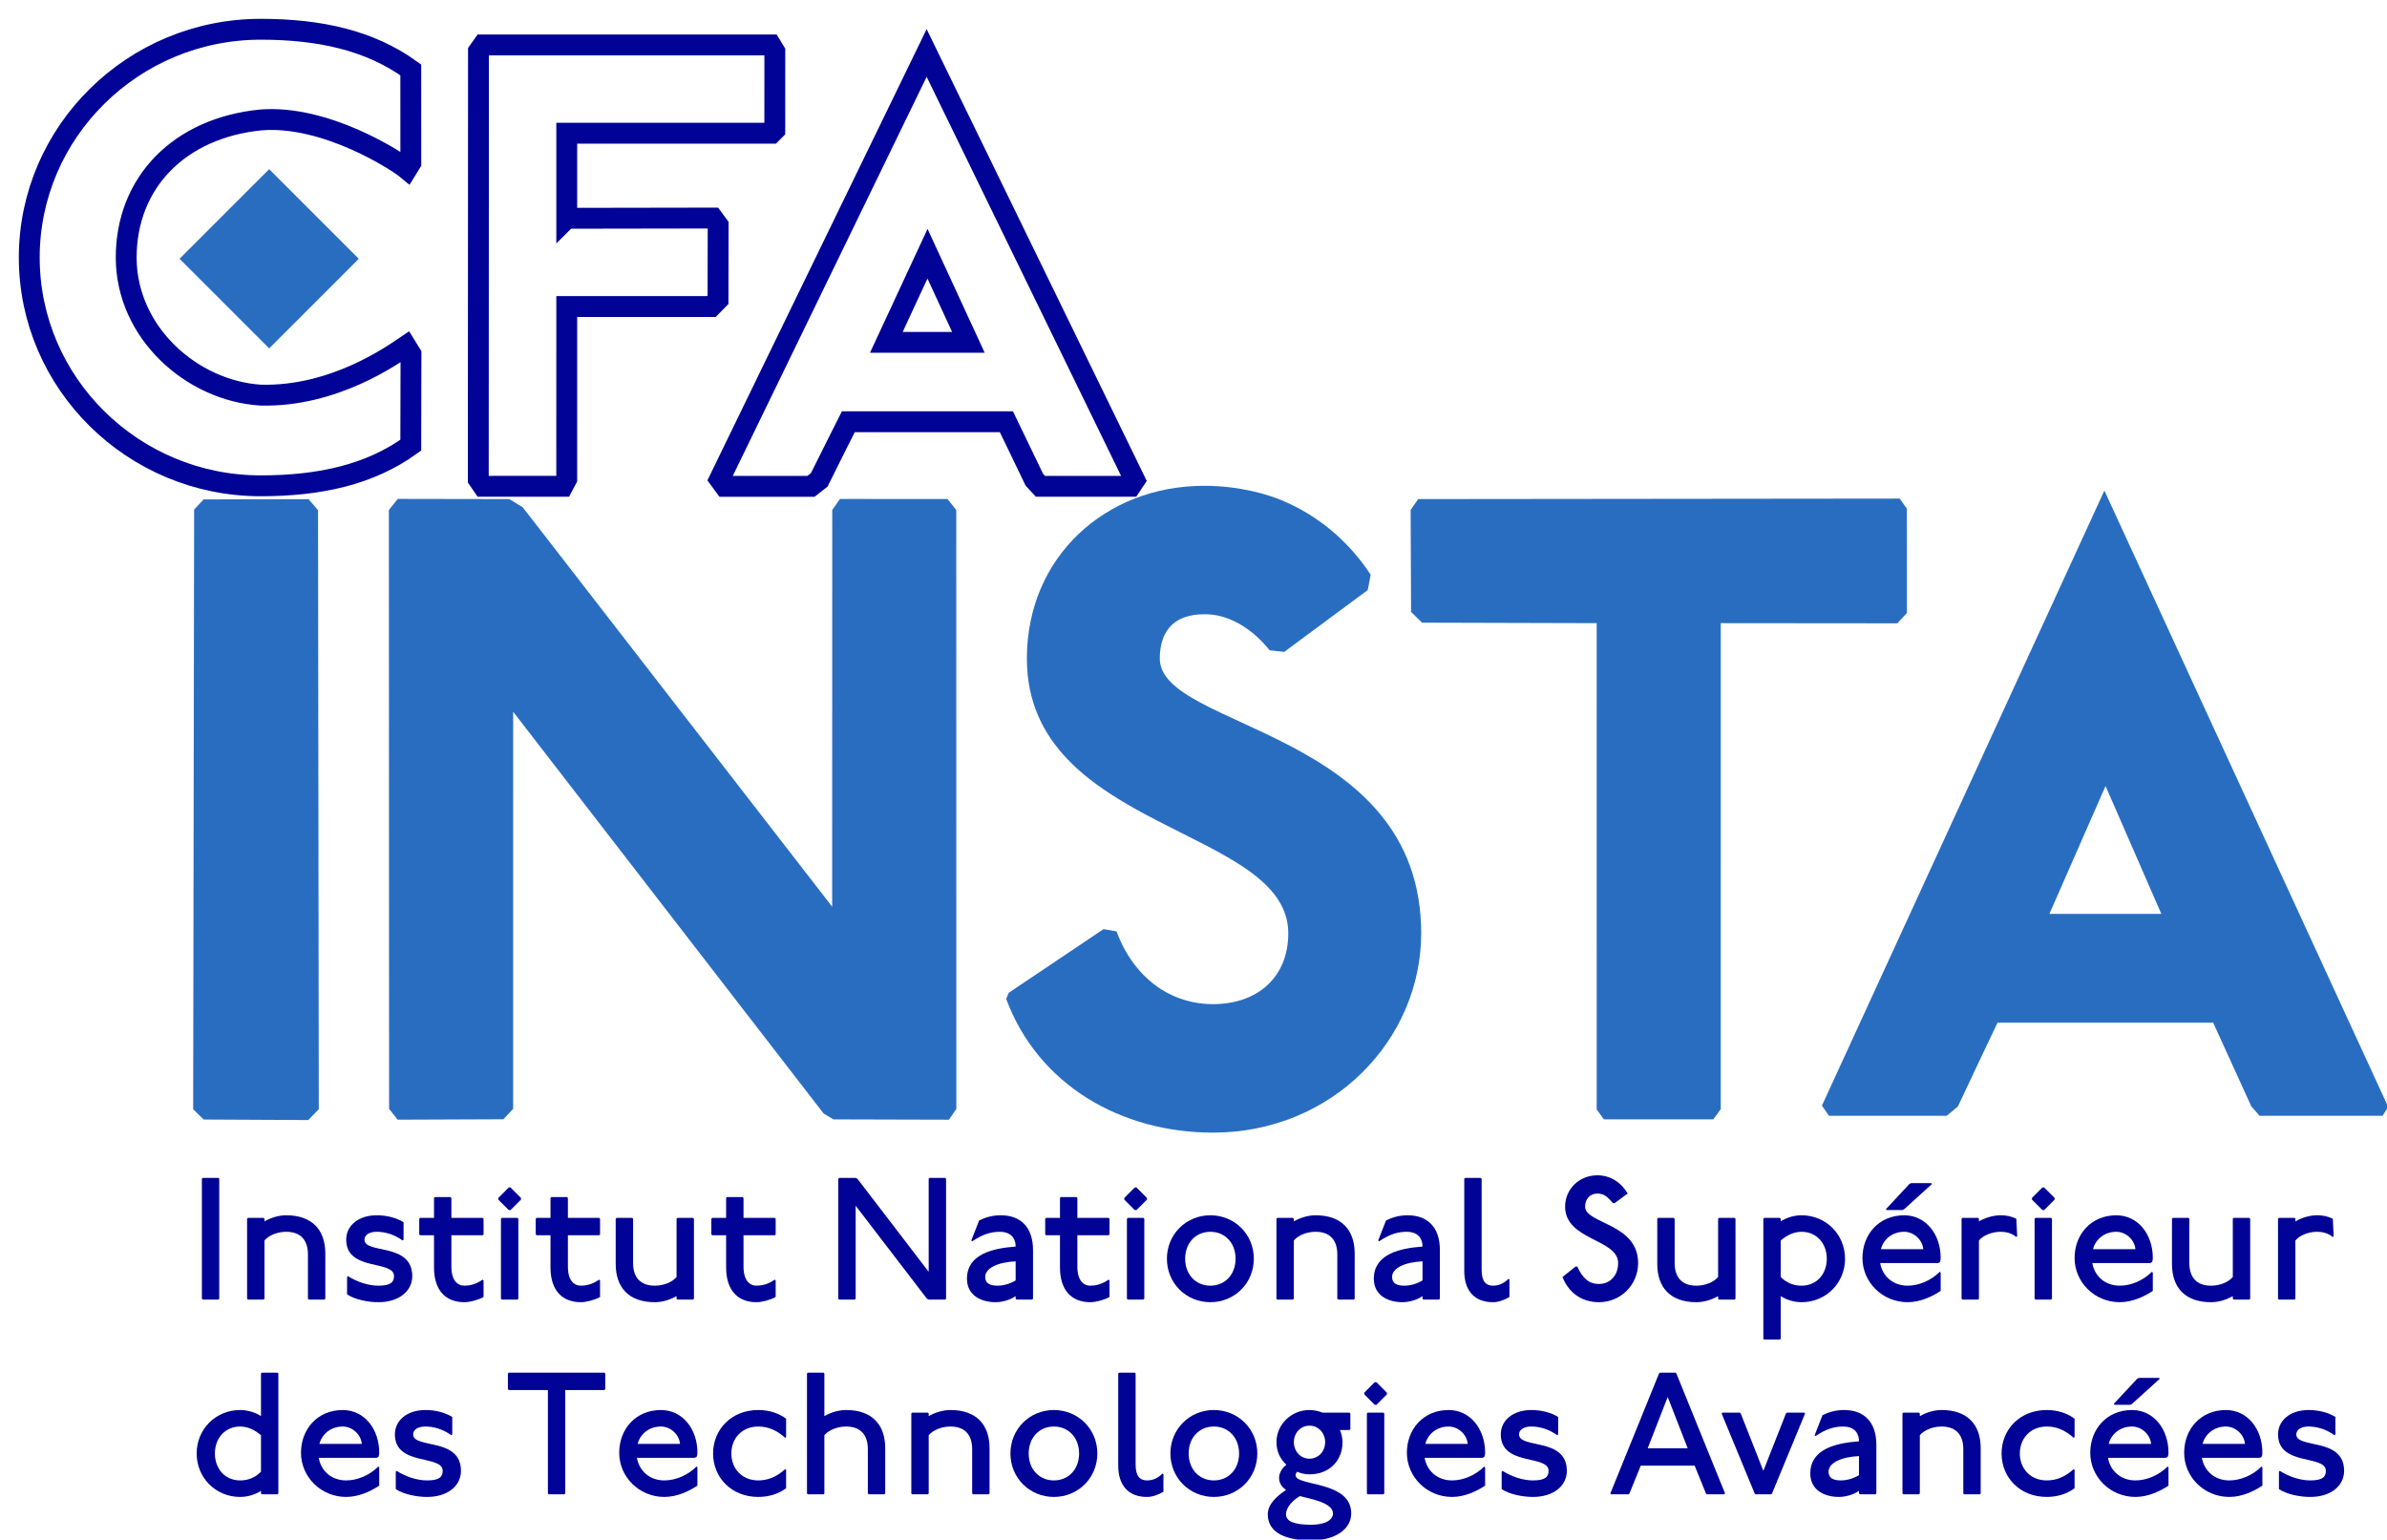 <?xml version="1.0" encoding="UTF-8" standalone="no"?>
<svg
   xmlns:dc="http://purl.org/dc/elements/1.1/"
   xmlns:cc="http://creativecommons.org/ns#"
   xmlns:rdf="http://www.w3.org/1999/02/22-rdf-syntax-ns#"
   xmlns:svg="http://www.w3.org/2000/svg"
   xmlns="http://www.w3.org/2000/svg"
   xmlns:xlink="http://www.w3.org/1999/xlink"
   version="1.1"
   id="Layer_1"
   x="0px"
   y="0px"
   width="191.5"
   height="123.522"
   viewBox="0 0 191.5 123.522"
   enable-background="new 0 0 425.2 304.72"
   xml:space="preserve"><defs
     id="defs127" /><g
     id="g122"
     transform="matrix(0.558,0,0,0.558,-22.248,-22.961)"><defs
       id="defs3"><rect
         id="SVGID_1_"
         width="425.2"
         height="304.72"
         x="0"
         y="0" /></defs><clipPath
       id="SVGID_2_"><use
         xlink:href="#SVGID_1_"
         overflow="visible"
         id="use5"
         style="overflow:visible"
         x="0"
         y="0"
         width="100%"
         height="100%" /></clipPath><path
       clip-path="url(#SVGID_2_)"
       stroke-miterlimit="10"
       d="M 77.349,97.961 C 67.457,97.343 58.016,88.969 58.016,78.178 c 0,-10.791 7.645,-18.618 19.333,-19.783 9.343,-0.774 19.621,5.901 21.03,7.072 0.186,-0.302 0.372,-0.605 0.558,-0.908 -0.002,-4.453 -0.004,-8.906 -0.006,-13.358 -5.845,-4.227 -13.039,-5.845 -21.582,-5.845 -18.344,0 -33.271,14.747 -33.271,32.822 0,18.075 14.927,32.822 33.271,32.822 8.543,0 15.737,-1.619 21.582,-5.845 0.009,-4.361 0.019,-8.722 0.029,-13.083 -0.241,-0.391 -0.482,-0.782 -0.723,-1.173 -1.909,1.285 -10.34,7.336 -20.888,7.062 z"
       id="path8"
       style="fill:none;stroke:#000396;stroke-width:3;stroke-miterlimit:10" /><path
       clip-path="url(#SVGID_2_)"
       stroke-miterlimit="10"
       d="M 121.355,72.536 V 60.3 h 29.458 l 0.453,-0.453 c 0.002,-3.769 0.003,-7.538 0.005,-11.306 -0.026,-0.045 -0.538,-0.926 -0.541,-0.931 -13.914,-10e-4 -27.503,-0.002 -41.417,-0.003 -0.216,0.304 -0.432,0.609 -0.648,0.914 -0.009,20.513 -0.019,41.027 -0.029,61.54 0.232,0.337 0.464,0.675 0.695,1.012 3.819,-0.002 7.639,-0.004 11.458,-0.005 0.188,-0.356 0.375,-0.712 0.563,-1.067 10e-4,-8.258 0.002,-16.517 0.003,-24.775 6.927,0 13.854,0.001 20.781,0.001 0.323,-0.328 0.645,-0.657 0.968,-0.985 0.005,-3.567 0.012,-7.134 0.018,-10.7 -0.256,-0.347 -0.512,-0.694 -0.767,-1.041 -7,0.012 -14,0.023 -21,0.035 z"
       id="path10"
       style="fill:none;stroke:#000396;stroke-width:3;stroke-miterlimit:10" /><path
       clip-path="url(#SVGID_2_)"
       stroke-miterlimit="10"
       d="m 173.1,48.765 -29.777,61.296 0.744,1.013 h 10.506 1.306 0.592 l 1.183,-0.925 c 1.38,-2.804 4.183,-8.357 4.183,-8.357 h 22.733 c 1.339,2.767 2.677,5.562 4.016,8.336 l 0.876,0.946 h 12.965 l 0.592,-0.89 z m -5.797,41.607 5.921,-12.743 5.88,12.743 z"
       id="path12"
       style="fill:none;stroke:#000396;stroke-width:3;stroke-miterlimit:10" /><path
       clip-path="url(#SVGID_2_)"
       d="m 84.236,112.921 c -5.029,0.011 -10.059,0.022 -15.088,0.034 -0.455,0.485 -0.911,0.969 -1.366,1.453 -0.046,28.743 -0.093,57.487 -0.139,86.23 l 1.506,1.479 c 5.012,0.027 10.025,0.053 15.037,0.078 0.506,-0.519 1.011,-1.038 1.517,-1.557 -0.036,-28.711 -0.071,-57.422 -0.108,-86.132 z"
       id="path14"
       style="fill:#296dc1" /><path
       clip-path="url(#SVGID_2_)"
       d="m 176.098,112.902 c -5.155,-0.004 -10.31,-0.007 -15.465,-0.011 -0.368,0.529 -0.737,1.058 -1.105,1.587 -0.005,19.012 -0.009,38.025 -0.013,57.037 -14.827,-19.139 -29.653,-38.278 -44.48,-57.418 -0.643,-0.396 -1.285,-0.792 -1.928,-1.187 -5.349,-0.009 -10.699,-0.019 -16.049,-0.028 -0.426,0.532 -0.852,1.064 -1.278,1.597 0.011,28.702 0.022,57.403 0.033,86.106 0.409,0.519 0.818,1.038 1.226,1.556 5.067,-0.02 10.134,-0.04 15.201,-0.06 0.468,-0.499 0.937,-0.997 1.406,-1.496 0.002,-19.033 0.004,-38.064 0.005,-57.097 14.877,19.253 29.754,38.505 44.63,57.758 0.471,0.284 0.943,0.568 1.415,0.853 5.536,0.016 11.071,0.03 16.608,0.045 l 1.063,-1.559 c -0.003,-28.703 -0.006,-57.404 -0.009,-86.106 z"
       id="path16"
       style="fill:#296dc1" /><path
       clip-path="url(#SVGID_2_)"
       d="m 206.62,135.843 c 0,-1.996 0.521,-3.645 1.654,-4.764 1.569,-1.55 3.796,-1.59 4.716,-1.606 5.148,-0.086 8.746,4.316 9.425,5.179 0.701,0.075 1.401,0.15 2.101,0.226 4,-2.963 8,-5.926 12,-8.889 0.143,-0.733 0.284,-1.466 0.426,-2.199 -1.46,-2.241 -5.4,-7.625 -12.728,-10.681 -2.099,-0.875 -6.103,-2.108 -11.224,-2.108 -14.141,0 -25.479,10.191 -25.479,24.842 0,24.843 37.582,24.206 37.582,39.493 0,6.369 -4.459,10.191 -10.829,10.191 -0.685,0 -3.131,0.001 -5.896,-1.287 -5.387,-2.507 -7.456,-7.752 -7.962,-9.166 -0.624,-0.11 -1.247,-0.222 -1.871,-0.334 -4.546,3.054 -9.091,6.107 -13.637,9.16 -0.12,0.295 -0.24,0.589 -0.361,0.884 4.609,12.396 16.541,19.217 29.727,19.217 17.199,0 29.938,-13.378 29.938,-28.665 0,-29.301 -37.582,-29.301 -37.582,-39.493"
       id="path18"
       style="fill:#296dc1" /><path
       clip-path="url(#SVGID_2_)"
       d="m 312.651,130.771 c 0.463,-0.495 0.926,-0.99 1.389,-1.484 -0.003,-4.997 -0.005,-9.995 -0.008,-14.992 -0.346,-0.485 -0.69,-0.971 -1.036,-1.457 -23.076,0.025 -46.153,0.049 -69.229,0.073 -0.36,0.523 -0.722,1.045 -1.082,1.567 0.021,4.884 0.043,9.768 0.064,14.652 0.523,0.516 1.049,1.032 1.571,1.548 8.373,0.023 16.745,0.047 25.117,0.07 -0.001,23.308 -0.002,46.615 -0.003,69.922 0.345,0.475 0.689,0.947 1.034,1.42 h 15.735 c 0.357,-0.49 0.714,-0.98 1.07,-1.471 0,-23.29 -0.001,-46.581 -0.001,-69.871 8.46,0.007 16.92,0.015 25.379,0.023"
       id="path20"
       style="fill:#296dc1" /><path
       clip-path="url(#SVGID_2_)"
       d="m 342.427,111.686 -40.609,88.435 1.017,1.461 h 14.326 1.781 0.809 l 1.612,-1.334 c 1.882,-4.045 5.704,-12.056 5.704,-12.056 h 31.003 c 1.826,3.992 3.651,8.024 5.478,12.026 l 1.194,1.363 h 17.681 l 0.808,-1.282 z m -7.906,60.864 8.075,-18.387 8.019,18.387 z"
       id="path22"
       style="fill:#296dc1" /><rect
       x="69.459"
       y="69.227"
       transform="matrix(-0.707,-0.707,0.707,-0.707,78.735,189.293)"
       clip-path="url(#SVGID_2_)"
       width="18.225"
       height="18.225"
       id="rect24"
       style="fill:#296dc1" /><polygon
       clip-path="url(#SVGID_2_)"
       points="71.395,210.637 71.395,227.883 71.27,228.008 69.02,228.008 68.895,227.883 68.895,210.637 69.02,210.512 71.27,210.512 "
       id="polygon26"
       style="fill:#000396" /><path
       clip-path="url(#SVGID_2_)"
       d="m 77.77,216.261 0.125,0.125 v 0.375 c 0.875,-0.5 2,-0.875 3.124,-0.875 3.749,0 5.624,2.124 5.624,5.499 v 6.498 l -0.125,0.125 h -2.249 l -0.125,-0.125 v -6.373 c 0,-2 -1,-3.25 -3.125,-3.25 -1.249,0 -2.499,0.5 -3.124,1.25 v 8.373 l -0.125,0.125 h -2.25 l -0.125,-0.125 v -11.497 l 0.125,-0.125 z"
       id="path28"
       style="fill:#000396" /><path
       clip-path="url(#SVGID_2_)"
       d="m 97.769,219.51 c -1.25,-0.875 -2.499,-1.25 -3.749,-1.25 -1.125,0 -1.75,0.5 -1.75,1.125 0,2.125 6.874,0.375 6.874,5.249 0,2.124 -1.875,3.749 -4.874,3.749 -1.5,0 -3.374,-0.375 -4.499,-1.125 v -2.499 l 0.125,-0.125 c 1.375,0.875 2.999,1.374 4.374,1.374 1.749,0 2.249,-0.499 2.249,-1.374 0,-2.375 -6.873,-0.625 -6.873,-5.249 0,-1.999 1.75,-3.499 4.374,-3.499 1.499,0 2.874,0.375 3.874,1 v 2.499 z"
       id="path30"
       style="fill:#000396" /><path
       clip-path="url(#SVGID_2_)"
       d="m 104.645,213.262 0.125,0.148 v 2.851 h 4.499 l 0.125,0.125 v 2.249 l -0.125,0.125 h -4.499 v 4.499 c 0,2 0.875,2.749 1.875,2.749 0.7,0 1.649,-0.176 2.624,-0.874 l 0.125,0.125 v 2.374 c -0.675,0.399 -1.949,0.75 -2.749,0.75 -2.75,0 -4.374,-1.75 -4.374,-4.999 v -4.624 h -2 l -0.125,-0.125 v -2.249 l 0.125,-0.125 h 2 v -2.874 l 0.125,-0.125 z"
       id="path32"
       style="fill:#000396" /><path
       clip-path="url(#SVGID_2_)"
       d="m 113.27,211.887 1.5,1.5 v 0.25 l -1.5,1.499 h -0.25 l -1.5,-1.499 v -0.25 l 1.5,-1.5 z m 1,4.374 0.125,0.125 v 11.497 l -0.125,0.125 h -2.25 l -0.125,-0.125 v -11.497 l 0.125,-0.125 z"
       id="path34"
       style="fill:#000396" /><path
       clip-path="url(#SVGID_2_)"
       d="m 121.395,213.262 0.125,0.148 v 2.851 h 4.499 l 0.125,0.125 v 2.249 l -0.125,0.125 h -4.499 v 4.499 c 0,2 0.875,2.749 1.874,2.749 0.7,0 1.65,-0.176 2.625,-0.874 l 0.125,0.125 v 2.374 c -0.675,0.399 -1.95,0.75 -2.75,0.75 -2.749,0 -4.374,-1.75 -4.374,-4.999 v -4.624 h -1.999 l -0.125,-0.125 v -2.249 l 0.125,-0.125 h 1.999 v -2.874 l 0.125,-0.125 z"
       id="path36"
       style="fill:#000396" /><path
       clip-path="url(#SVGID_2_)"
       d="m 130.769,216.261 0.125,0.125 v 6.373 c 0,2 1,3.249 3.124,3.249 1.25,0 2.5,-0.499 3.125,-1.249 v -8.373 l 0.125,-0.125 h 2.249 l 0.125,0.125 v 11.497 l -0.125,0.125 h -2.249 l -0.125,-0.125 v -0.375 c -0.875,0.5 -2,0.875 -3.125,0.875 -3.749,0 -5.624,-2.125 -5.624,-5.499 v -6.498 l 0.125,-0.125 z"
       id="path38"
       style="fill:#000396" /><path
       clip-path="url(#SVGID_2_)"
       d="m 146.644,213.262 0.125,0.148 v 2.851 h 4.499 l 0.125,0.125 v 2.249 l -0.125,0.125 h -4.499 v 4.499 c 0,2 0.875,2.749 1.875,2.749 0.7,0 1.649,-0.176 2.624,-0.874 l 0.125,0.125 v 2.374 c -0.675,0.399 -1.949,0.75 -2.749,0.75 -2.75,0 -4.374,-1.75 -4.374,-4.999 v -4.624 h -2 l -0.125,-0.125 v -2.249 l 0.125,-0.125 h 2 v -2.874 l 0.125,-0.125 z"
       id="path40"
       style="fill:#000396" /><polygon
       clip-path="url(#SVGID_2_)"
       points="175.891,227.883 175.766,228.008 173.391,228.008 173.142,227.883 162.894,214.511 162.894,227.883 162.769,228.008 160.519,228.008 160.394,227.883 160.394,210.637 160.519,210.512 162.894,210.512 163.144,210.637 173.391,224.009 173.391,210.637 173.516,210.512 175.766,210.512 175.891,210.637 "
       id="polygon42"
       style="fill:#000396" /><path
       clip-path="url(#SVGID_2_)"
       d="m 180.644,216.636 c 0.75,-0.375 1.75,-0.75 3.124,-0.75 2.75,0 4.625,1.625 4.625,4.999 v 6.998 l -0.125,0.125 h -2.25 l -0.125,-0.125 v -0.375 c -0.875,0.625 -2.1,0.875 -2.875,0.875 -2.124,0 -4.123,-1 -4.123,-3.374 0,-3.499 3.624,-4.374 6.998,-4.624 0,-1.375 -0.875,-2.125 -2.25,-2.125 -1.374,0 -2.499,0.375 -3.999,1.375 l -0.125,-0.125 z m 5.249,5.873 c -2.625,0.125 -4.374,1 -4.374,2.25 0,0.875 0.625,1.249 1.749,1.249 0.875,0 1.75,-0.249 2.625,-0.749 z"
       id="path44"
       style="fill:#000396" /><path
       clip-path="url(#SVGID_2_)"
       d="m 194.643,213.262 0.125,0.148 v 2.851 h 4.499 l 0.125,0.125 v 2.249 l -0.125,0.125 h -4.499 v 4.499 c 0,2 0.875,2.749 1.875,2.749 0.7,0 1.649,-0.176 2.624,-0.874 l 0.125,0.125 v 2.374 c -0.675,0.399 -1.949,0.75 -2.749,0.75 -2.75,0 -4.374,-1.75 -4.374,-4.999 v -4.624 h -2 l -0.125,-0.125 v -2.249 l 0.125,-0.125 h 2 v -2.874 l 0.125,-0.125 z"
       id="path46"
       style="fill:#000396" /><path
       clip-path="url(#SVGID_2_)"
       d="m 203.268,211.887 1.5,1.5 v 0.25 l -1.5,1.499 h -0.25 l -1.5,-1.499 v -0.25 l 1.5,-1.5 z m 1,4.374 0.125,0.125 v 11.497 l -0.125,0.125 h -2.25 l -0.125,-0.125 v -11.497 l 0.125,-0.125 z"
       id="path48"
       style="fill:#000396" /><path
       clip-path="url(#SVGID_2_)"
       d="m 220.141,222.134 c 0,3.5 -2.75,6.249 -6.249,6.249 -3.499,0 -6.249,-2.749 -6.249,-6.249 0,-3.499 2.75,-6.248 6.249,-6.248 3.499,0 6.249,2.749 6.249,6.248 m -9.873,0 c 0,2.25 1.5,3.874 3.624,3.874 2.125,0 3.624,-1.624 3.624,-3.874 0,-2.249 -1.499,-3.874 -3.624,-3.874 -2.124,0 -3.624,1.625 -3.624,3.874"
       id="path50"
       style="fill:#000396" /><path
       clip-path="url(#SVGID_2_)"
       d="m 225.768,216.261 0.125,0.125 v 0.375 c 0.875,-0.5 1.999,-0.875 3.124,-0.875 3.749,0 5.624,2.124 5.624,5.499 v 6.498 l -0.125,0.125 h -2.25 l -0.125,-0.125 v -6.373 c 0,-2 -0.999,-3.25 -3.124,-3.25 -1.25,0 -2.499,0.5 -3.124,1.25 v 8.373 l -0.125,0.125 h -2.25 l -0.125,-0.125 v -11.497 l 0.125,-0.125 z"
       id="path52"
       style="fill:#000396" /><path
       clip-path="url(#SVGID_2_)"
       d="m 239.143,216.636 c 0.75,-0.375 1.75,-0.75 3.125,-0.75 2.749,0 4.623,1.625 4.623,4.999 v 6.998 l -0.125,0.125 h -2.249 l -0.125,-0.125 v -0.375 c -0.875,0.625 -2.1,0.875 -2.874,0.875 -2.125,0 -4.124,-1 -4.124,-3.374 0,-3.499 3.624,-4.374 6.998,-4.624 0,-1.375 -0.875,-2.125 -2.249,-2.125 -1.375,0 -2.5,0.375 -3.999,1.375 l -0.125,-0.125 z m 5.249,5.873 c -2.624,0.125 -4.374,1 -4.374,2.25 0,0.875 0.625,1.249 1.75,1.249 0.874,0 1.749,-0.249 2.624,-0.749 z"
       id="path54"
       style="fill:#000396" /><path
       clip-path="url(#SVGID_2_)"
       d="m 252.768,210.512 0.125,0.125 v 13.122 c 0,1.625 0.625,2.249 1.625,2.249 0.749,0 1.499,-0.249 2.249,-0.999 l 0.125,0.125 v 2.499 c -0.625,0.375 -1.5,0.75 -2.374,0.75 -2.625,0 -4.124,-1.625 -4.124,-4.499 v -13.247 l 0.125,-0.125 z"
       id="path56"
       style="fill:#000396" /><path
       clip-path="url(#SVGID_2_)"
       d="m 271.767,214.136 c -0.75,-0.874 -1.25,-1.374 -2.249,-1.374 -1,0 -1.75,0.75 -1.75,1.874 0,2.5 7.623,2.375 7.623,8.123 0,3.125 -2.499,5.624 -5.624,5.624 -2.499,0 -4.373,-1.375 -5.248,-3.624 l 1.874,-1.5 h 0.25 c 0.75,1.625 1.625,2.5 3.124,2.5 1.625,0 2.75,-1.25 2.75,-3 0,-3.499 -7.623,-3.249 -7.623,-8.123 0,-2.499 2.024,-4.499 4.624,-4.499 1.999,0 3.499,1.125 4.373,2.625 l -1.874,1.374 z"
       id="path58"
       style="fill:#000396" /><path
       clip-path="url(#SVGID_2_)"
       d="m 280.518,216.261 0.125,0.125 v 6.373 c 0,2 1,3.249 3.124,3.249 1.25,0 2.5,-0.499 3.124,-1.249 v -8.373 l 0.125,-0.125 h 2.25 l 0.125,0.125 v 11.497 l -0.125,0.125 h -2.25 l -0.125,-0.125 v -0.375 c -0.874,0.5 -1.999,0.875 -3.124,0.875 -3.749,0 -5.623,-2.125 -5.623,-5.499 v -6.498 l 0.125,-0.125 z"
       id="path60"
       style="fill:#000396" /><path
       clip-path="url(#SVGID_2_)"
       d="m 295.768,216.261 0.125,0.125 v 0.375 c 0.75,-0.5 1.874,-0.875 2.999,-0.875 3.499,0 6.249,2.749 6.249,6.248 0,3.5 -2.75,6.249 -6.249,6.249 -1.125,0 -2.249,-0.375 -2.999,-0.875 v 6.124 l -0.125,0.125 h -2.25 l -0.125,-0.125 v -17.246 l 0.125,-0.125 z m 0.125,8.498 c 0.875,0.875 1.874,1.249 2.999,1.249 2.125,0 3.624,-1.624 3.624,-3.874 0,-2.249 -1.499,-3.874 -3.624,-3.874 -1.125,0 -2.124,0.5 -2.999,1.25 z"
       id="path62"
       style="fill:#000396" /><path
       clip-path="url(#SVGID_2_)"
       d="m 318.891,226.758 c -1.125,0.75 -2.874,1.625 -4.749,1.625 -3.624,0 -6.498,-2.874 -6.498,-6.35 0,-3.398 2.374,-6.147 5.998,-6.147 3.124,0 5.249,2.749 5.249,6.124 0,0.124 0,0.35 -0.125,0.624 l -0.25,0.125 h -8.323 c 0.325,1.875 1.825,3.249 3.949,3.249 1.625,0 3.374,-0.749 4.624,-1.999 l 0.125,0.125 z m -2.5,-5.998 c -0.124,-1.375 -1.374,-2.5 -2.749,-2.5 -1.749,0 -2.999,1.125 -3.349,2.5 z m 1.15,-9.498 0.1,0.125 -3.999,3.624 -0.25,0.125 h -2.249 l -0.125,-0.125 3.374,-3.624 0.25,-0.125 z"
       id="path64"
       style="fill:#000396" /><path
       clip-path="url(#SVGID_2_)"
       d="m 324.268,216.261 0.125,0.125 v 0.375 c 0.875,-0.5 1.999,-0.875 3.124,-0.875 0.75,0 1.5,0.125 2.25,0.5 l 0.124,2.499 -0.124,0.125 c -0.75,-0.625 -1.625,-0.75 -2.25,-0.75 -1.25,0 -2.499,0.5 -3.124,1.25 v 8.373 l -0.125,0.125 h -2.25 l -0.125,-0.125 v -11.497 l 0.125,-0.125 z"
       id="path66"
       style="fill:#000396" /><path
       clip-path="url(#SVGID_2_)"
       d="m 333.768,211.887 1.5,1.5 v 0.25 l -1.5,1.499 h -0.25 l -1.499,-1.499 v -0.25 l 1.499,-1.5 z m 1,4.374 0.125,0.125 v 11.497 l -0.125,0.125 h -2.25 l -0.125,-0.125 v -11.497 l 0.125,-0.125 z"
       id="path68"
       style="fill:#000396" /><path
       clip-path="url(#SVGID_2_)"
       d="m 349.391,226.758 c -1.125,0.75 -2.874,1.625 -4.749,1.625 -3.624,0 -6.498,-2.874 -6.498,-6.35 0,-3.398 2.374,-6.147 5.998,-6.147 3.124,0 5.249,2.749 5.249,6.124 0,0.124 0,0.35 -0.125,0.624 l -0.25,0.125 h -8.323 c 0.325,1.875 1.825,3.249 3.949,3.249 1.625,0 3.374,-0.749 4.624,-1.999 l 0.125,0.125 z m -2.5,-5.998 c -0.124,-1.375 -1.374,-2.5 -2.749,-2.5 -1.749,0 -2.999,1.125 -3.349,2.5 z"
       id="path70"
       style="fill:#000396" /><path
       clip-path="url(#SVGID_2_)"
       d="m 354.518,216.261 0.125,0.125 v 6.373 c 0,2 1,3.249 3.124,3.249 1.25,0 2.5,-0.499 3.124,-1.249 v -8.373 l 0.125,-0.125 h 2.25 l 0.125,0.125 v 11.497 l -0.125,0.125 h -2.25 l -0.125,-0.125 v -0.375 c -0.874,0.5 -1.999,0.875 -3.124,0.875 -3.749,0 -5.623,-2.125 -5.623,-5.499 v -6.498 l 0.125,-0.125 z"
       id="path72"
       style="fill:#000396" /><path
       clip-path="url(#SVGID_2_)"
       d="m 369.768,216.261 0.125,0.125 v 0.375 c 0.875,-0.5 1.999,-0.875 3.124,-0.875 0.75,0 1.5,0.125 2.25,0.5 l 0.124,2.499 -0.124,0.125 c -0.75,-0.625 -1.625,-0.75 -2.25,-0.75 -1.25,0 -2.499,0.5 -3.124,1.25 v 8.373 l -0.125,0.125 h -2.25 l -0.125,-0.125 v -11.497 l 0.125,-0.125 z"
       id="path74"
       style="fill:#000396" /><path
       clip-path="url(#SVGID_2_)"
       d="m 79.769,238.512 0.124,0.125 v 17.246 l -0.124,0.125 h -2.25 l -0.125,-0.125 v -0.375 c -0.75,0.5 -1.875,0.875 -3,0.875 -3.499,0 -6.248,-2.749 -6.248,-6.249 0,-3.499 2.749,-6.248 6.248,-6.248 1.125,0 2.25,0.375 3,0.875 v -6.124 l 0.125,-0.125 z m -2.375,8.998 c -0.875,-0.75 -1.875,-1.25 -3,-1.25 -2.124,0 -3.624,1.625 -3.624,3.874 0,2.25 1.5,3.874 3.624,3.874 1.125,0 2.125,-0.374 3,-1.249 z"
       id="path76"
       style="fill:#000396" /><path
       clip-path="url(#SVGID_2_)"
       d="m 94.394,254.758 c -1.125,0.75 -2.875,1.625 -4.75,1.625 -3.624,0 -6.498,-2.874 -6.498,-6.35 0,-3.398 2.374,-6.147 5.998,-6.147 3.125,0 5.25,2.749 5.25,6.124 0,0.124 0,0.35 -0.125,0.624 l -0.25,0.125 h -8.323 c 0.324,1.875 1.824,3.249 3.948,3.249 1.625,0 3.375,-0.749 4.625,-1.999 l 0.125,0.125 z m -2.5,-5.998 c -0.125,-1.375 -1.375,-2.5 -2.75,-2.5 -1.749,0 -2.999,1.125 -3.349,2.5 z"
       id="path78"
       style="fill:#000396" /><path
       clip-path="url(#SVGID_2_)"
       d="m 104.769,247.51 c -1.25,-0.875 -2.499,-1.25 -3.749,-1.25 -1.125,0 -1.75,0.5 -1.75,1.125 0,2.125 6.874,0.375 6.874,5.249 0,2.124 -1.875,3.749 -4.874,3.749 -1.5,0 -3.374,-0.375 -4.499,-1.125 v -2.499 l 0.125,-0.125 c 1.375,0.875 2.999,1.374 4.374,1.374 1.749,0 2.249,-0.499 2.249,-1.374 0,-2.375 -6.873,-0.625 -6.873,-5.249 0,-1.999 1.75,-3.499 4.374,-3.499 1.499,0 2.874,0.375 3.874,1 v 2.499 z"
       id="path80"
       style="fill:#000396" /><polygon
       clip-path="url(#SVGID_2_)"
       points="112.895,240.887 112.895,238.637 113.02,238.512 126.767,238.512 126.892,238.637 126.892,240.887 126.767,241.012 121.143,241.012 121.143,255.883 121.018,256.008 118.769,256.008 118.644,255.883 118.644,241.012 113.02,241.012 "
       id="polygon82"
       style="fill:#000396" /><path
       clip-path="url(#SVGID_2_)"
       d="m 140.143,254.758 c -1.125,0.75 -2.875,1.625 -4.75,1.625 -3.624,0 -6.498,-2.874 -6.498,-6.35 0,-3.398 2.374,-6.147 5.998,-6.147 3.125,0 5.25,2.749 5.25,6.124 0,0.124 0,0.35 -0.125,0.624 l -0.25,0.125 h -8.324 c 0.325,1.875 1.825,3.249 3.949,3.249 1.625,0 3.375,-0.749 4.625,-1.999 l 0.125,0.125 z m -2.5,-5.998 c -0.125,-1.375 -1.375,-2.5 -2.75,-2.5 -1.749,0 -2.999,1.125 -3.349,2.5 z"
       id="path84"
       style="fill:#000396" /><path
       clip-path="url(#SVGID_2_)"
       d="m 152.768,247.885 c -1.25,-1.125 -2.5,-1.625 -3.874,-1.625 -2.375,0 -3.874,1.725 -3.874,3.874 0,2.149 1.499,3.874 3.874,3.874 1.374,0 2.624,-0.499 3.874,-1.624 l 0.125,0.125 v 2.624 c -1,0.75 -2.375,1.25 -3.999,1.25 -3.874,0 -6.499,-2.8 -6.499,-6.249 0,-3.448 2.625,-6.248 6.499,-6.248 1.624,0 2.999,0.5 3.999,1.25 v 2.624 z"
       id="path86"
       style="fill:#000396" /><path
       clip-path="url(#SVGID_2_)"
       d="m 158.27,238.512 0.125,0.125 v 6.124 c 0.875,-0.5 2,-0.875 3.124,-0.875 3.749,0 5.624,2.124 5.624,5.499 v 6.498 l -0.125,0.125 h -2.249 l -0.125,-0.125 v -6.373 c 0,-2 -1,-3.25 -3.125,-3.25 -1.249,0 -2.499,0.5 -3.124,1.25 v 8.373 l -0.125,0.125 h -2.25 l -0.125,-0.125 v -17.246 l 0.125,-0.125 z"
       id="path88"
       style="fill:#000396" /><path
       clip-path="url(#SVGID_2_)"
       d="m 173.27,244.261 0.125,0.125 v 0.375 c 0.875,-0.5 2,-0.875 3.124,-0.875 3.749,0 5.624,2.124 5.624,5.499 v 6.498 l -0.125,0.125 h -2.249 l -0.125,-0.125 v -6.373 c 0,-2 -1,-3.25 -3.125,-3.25 -1.249,0 -2.499,0.5 -3.124,1.25 v 8.373 l -0.125,0.125 h -2.25 l -0.125,-0.125 v -11.497 l 0.125,-0.125 z"
       id="path90"
       style="fill:#000396" /><path
       clip-path="url(#SVGID_2_)"
       d="m 197.643,250.134 c 0,3.5 -2.75,6.249 -6.249,6.249 -3.499,0 -6.249,-2.749 -6.249,-6.249 0,-3.499 2.75,-6.248 6.249,-6.248 3.499,0 6.249,2.749 6.249,6.248 m -9.873,0 c 0,2.25 1.5,3.874 3.624,3.874 2.125,0 3.624,-1.624 3.624,-3.874 0,-2.249 -1.499,-3.874 -3.624,-3.874 -2.124,0 -3.624,1.625 -3.624,3.874"
       id="path92"
       style="fill:#000396" /><path
       clip-path="url(#SVGID_2_)"
       d="m 203.02,238.512 0.125,0.125 v 13.122 c 0,1.625 0.625,2.249 1.625,2.249 0.75,0 1.499,-0.249 2.249,-0.999 l 0.125,0.125 v 2.499 c -0.625,0.375 -1.499,0.75 -2.374,0.75 -2.625,0 -4.125,-1.625 -4.125,-4.499 v -13.247 l 0.125,-0.125 z"
       id="path94"
       style="fill:#000396" /><path
       clip-path="url(#SVGID_2_)"
       d="m 220.643,250.134 c 0,3.5 -2.749,6.249 -6.248,6.249 -3.5,0 -6.25,-2.749 -6.25,-6.249 0,-3.499 2.75,-6.248 6.25,-6.248 3.499,0 6.248,2.749 6.248,6.248 m -9.873,0 c 0,2.25 1.5,3.874 3.625,3.874 2.124,0 3.624,-1.624 3.624,-3.874 0,-2.249 -1.5,-3.874 -3.624,-3.874 -2.125,0 -3.625,1.625 -3.625,3.874"
       id="path96"
       style="fill:#000396" /><path
       clip-path="url(#SVGID_2_)"
       d="m 234.018,244.386 v 2.249 l -0.125,0.125 h -1.375 c 0.226,0.55 0.375,1.125 0.375,1.75 0,2.624 -1.874,4.624 -4.749,4.624 -0.624,0 -1.249,-0.125 -1.749,-0.375 -0.125,0.125 -0.25,0.25 -0.25,0.5 0,1.624 7.998,0.749 7.998,5.498 0,2.225 -2.25,3.874 -5.749,3.874 -3.499,0 -6.248,-0.999 -6.248,-3.749 0,-1.374 1.125,-2.499 2.624,-3.499 -0.5,-0.375 -0.999,-0.875 -0.999,-1.749 0,-0.625 0.374,-1.375 1.049,-1.875 -0.925,-0.875 -1.424,-1.949 -1.424,-3.249 0,-2.55 2.124,-4.624 4.748,-4.624 0.65,0 1.3,0.149 1.875,0.375 h 3.874 z m -9.248,14.496 c 0,1 1.125,1.5 3.624,1.5 2.125,0 3.125,-0.75 3.125,-1.625 0,-1.624 -3.5,-2.124 -4.749,-2.499 -0.875,0.5 -2,1.524 -2,2.624 m 1.125,-10.372 c 0,1.3 0.95,2.374 2.249,2.374 1.3,0 2.25,-1.074 2.25,-2.374 0,-1.3 -0.95,-2.375 -2.25,-2.375 -1.299,0 -2.249,1.075 -2.249,2.375"
       id="path98"
       style="fill:#000396" /><path
       clip-path="url(#SVGID_2_)"
       d="m 237.77,239.887 1.5,1.5 v 0.25 l -1.5,1.499 h -0.25 l -1.499,-1.499 v -0.25 l 1.499,-1.5 z m 1,4.374 0.125,0.125 v 11.497 l -0.125,0.125 h -2.25 l -0.125,-0.125 v -11.497 l 0.125,-0.125 z"
       id="path100"
       style="fill:#000396" /><path
       clip-path="url(#SVGID_2_)"
       d="m 253.393,254.758 c -1.125,0.75 -2.874,1.625 -4.749,1.625 -3.624,0 -6.498,-2.874 -6.498,-6.35 0,-3.398 2.374,-6.147 5.998,-6.147 3.124,0 5.249,2.749 5.249,6.124 0,0.124 0,0.35 -0.125,0.624 l -0.25,0.125 h -8.323 c 0.325,1.875 1.825,3.249 3.949,3.249 1.625,0 3.374,-0.749 4.624,-1.999 l 0.125,0.125 z m -2.5,-5.998 c -0.124,-1.375 -1.374,-2.5 -2.749,-2.5 -1.749,0 -2.999,1.125 -3.349,2.5 z"
       id="path102"
       style="fill:#000396" /><path
       clip-path="url(#SVGID_2_)"
       d="m 263.769,247.51 c -1.25,-0.875 -2.5,-1.25 -3.749,-1.25 -1.125,0 -1.75,0.5 -1.75,1.125 0,2.125 6.873,0.375 6.873,5.249 0,2.124 -1.874,3.749 -4.873,3.749 -1.5,0 -3.375,-0.375 -4.499,-1.125 v -2.499 l 0.125,-0.125 c 1.374,0.875 2.999,1.374 4.374,1.374 1.749,0 2.249,-0.499 2.249,-1.374 0,-2.375 -6.873,-0.625 -6.873,-5.249 0,-1.999 1.749,-3.499 4.374,-3.499 1.499,0 2.874,0.375 3.874,1 v 2.499 z"
       id="path104"
       style="fill:#000396" /><path
       clip-path="url(#SVGID_2_)"
       d="m 280.769,238.512 0.125,0.125 6.998,17.246 -0.125,0.125 h -2.5 l -0.124,-0.125 -1.625,-3.999 h -7.748 l -1.625,3.999 -0.125,0.125 h -2.499 l -0.125,-0.125 6.998,-17.246 0.125,-0.125 z m -3.999,10.873 h 5.748 l -2.874,-7.373 z"
       id="path106"
       style="fill:#000396" /><polygon
       clip-path="url(#SVGID_2_)"
       points="287.521,244.261 290.021,244.261 290.146,244.386 293.395,252.634 296.645,244.386 296.77,244.261 299.269,244.261 299.394,244.386 294.645,255.883 294.52,256.008 292.271,256.008 292.146,255.883 287.396,244.386 "
       id="polygon108"
       style="fill:#000396" /><path
       clip-path="url(#SVGID_2_)"
       d="m 301.896,244.636 c 0.75,-0.375 1.75,-0.75 3.125,-0.75 2.749,0 4.623,1.625 4.623,4.999 v 6.998 l -0.125,0.125 h -2.249 l -0.125,-0.125 v -0.375 c -0.875,0.625 -2.1,0.875 -2.874,0.875 -2.125,0 -4.124,-1 -4.124,-3.374 0,-3.499 3.624,-4.374 6.998,-4.624 0,-1.375 -0.875,-2.125 -2.249,-2.125 -1.375,0 -2.5,0.375 -3.999,1.375 l -0.125,-0.125 z m 5.249,5.873 c -2.624,0.125 -4.374,1 -4.374,2.25 0,0.875 0.625,1.249 1.75,1.249 0.874,0 1.749,-0.249 2.624,-0.749 z"
       id="path110"
       style="fill:#000396" /><path
       clip-path="url(#SVGID_2_)"
       d="m 315.771,244.261 0.125,0.125 v 0.375 c 0.875,-0.5 1.999,-0.875 3.124,-0.875 3.749,0 5.624,2.124 5.624,5.499 v 6.498 l -0.125,0.125 h -2.25 l -0.125,-0.125 v -6.373 c 0,-2 -0.999,-3.25 -3.124,-3.25 -1.25,0 -2.499,0.5 -3.124,1.25 v 8.373 l -0.125,0.125 h -2.25 l -0.124,-0.125 v -11.497 l 0.124,-0.125 z"
       id="path112"
       style="fill:#000396" /><path
       clip-path="url(#SVGID_2_)"
       d="m 338.019,247.885 c -1.25,-1.125 -2.499,-1.625 -3.874,-1.625 -2.374,0 -3.874,1.725 -3.874,3.874 0,2.149 1.5,3.874 3.874,3.874 1.375,0 2.624,-0.499 3.874,-1.624 l 0.125,0.125 v 2.624 c -1,0.75 -2.374,1.25 -3.999,1.25 -3.874,0 -6.498,-2.8 -6.498,-6.249 0,-3.448 2.624,-6.248 6.498,-6.248 1.625,0 2.999,0.5 3.999,1.25 v 2.624 z"
       id="path114"
       style="fill:#000396" /><path
       clip-path="url(#SVGID_2_)"
       d="m 351.644,254.758 c -1.125,0.75 -2.874,1.625 -4.749,1.625 -3.624,0 -6.498,-2.874 -6.498,-6.35 0,-3.398 2.374,-6.147 5.998,-6.147 3.124,0 5.249,2.749 5.249,6.124 0,0.124 0,0.35 -0.125,0.624 l -0.25,0.125 h -8.323 c 0.325,1.875 1.825,3.249 3.949,3.249 1.625,0 3.374,-0.749 4.624,-1.999 l 0.125,0.125 z m -2.499,-5.998 c -0.125,-1.375 -1.375,-2.5 -2.75,-2.5 -1.749,0 -2.999,1.125 -3.349,2.5 z m 1.149,-9.498 0.1,0.125 -3.999,3.624 -0.25,0.125 h -2.249 l -0.125,-0.125 3.374,-3.624 0.25,-0.125 z"
       id="path116"
       style="fill:#000396" /><path
       clip-path="url(#SVGID_2_)"
       d="m 365.144,254.758 c -1.125,0.75 -2.874,1.625 -4.749,1.625 -3.624,0 -6.498,-2.874 -6.498,-6.35 0,-3.398 2.374,-6.147 5.998,-6.147 3.124,0 5.249,2.749 5.249,6.124 0,0.124 0,0.35 -0.125,0.624 l -0.25,0.125 h -8.323 c 0.325,1.875 1.825,3.249 3.949,3.249 1.625,0 3.374,-0.749 4.624,-1.999 l 0.125,0.125 z m -2.499,-5.998 c -0.125,-1.375 -1.375,-2.5 -2.75,-2.5 -1.749,0 -2.999,1.125 -3.349,2.5 z"
       id="path118"
       style="fill:#000396" /><path
       clip-path="url(#SVGID_2_)"
       d="m 375.52,247.51 c -1.25,-0.875 -2.5,-1.25 -3.749,-1.25 -1.125,0 -1.75,0.5 -1.75,1.125 0,2.125 6.873,0.375 6.873,5.249 0,2.124 -1.874,3.749 -4.873,3.749 -1.5,0 -3.375,-0.375 -4.499,-1.125 v -2.499 l 0.125,-0.125 c 1.374,0.875 2.999,1.374 4.374,1.374 1.749,0 2.249,-0.499 2.249,-1.374 0,-2.375 -6.873,-0.625 -6.873,-5.249 0,-1.999 1.749,-3.499 4.374,-3.499 1.499,0 2.874,0.375 3.874,1 v 2.499 z"
       id="path120"
       style="fill:#000396" /></g></svg>